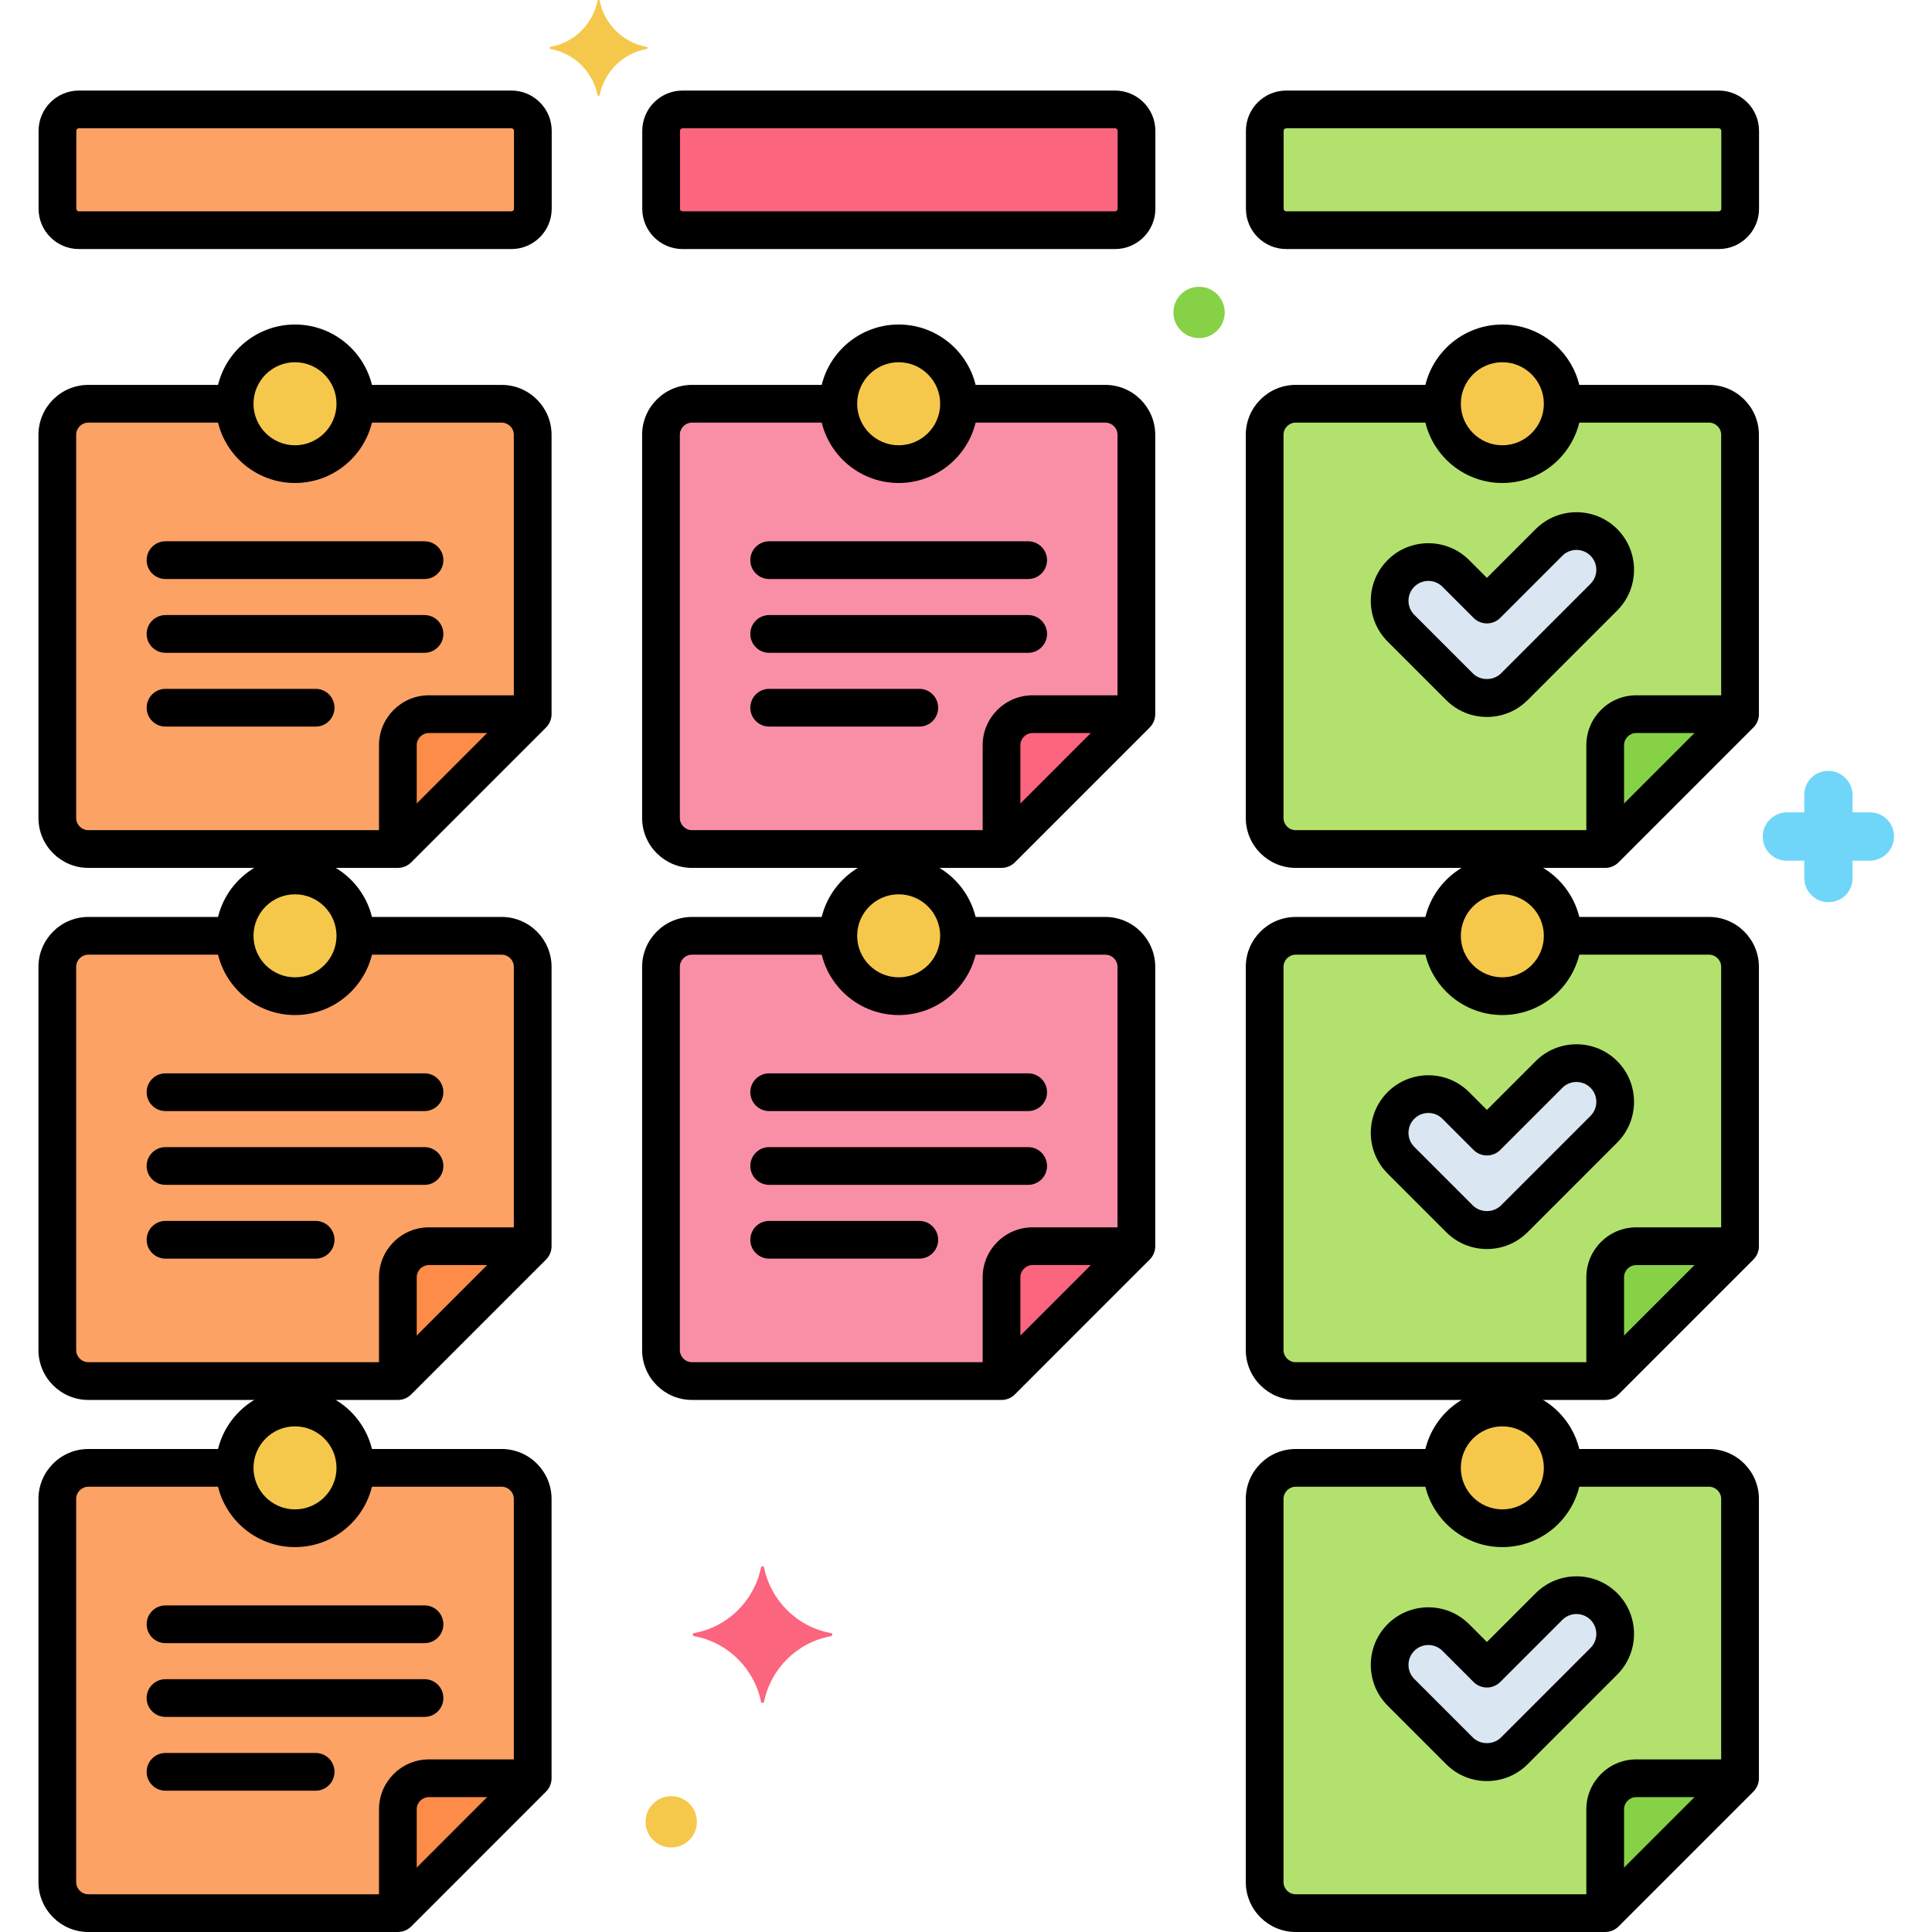 <svg xmlns="http://www.w3.org/2000/svg" xmlns:xlink="http://www.w3.org/1999/xlink" width="1080" zoomAndPan="magnify" viewBox="0 0 810 810" height="1080" preserveAspectRatio="xMidYMid meet" version="1.0"><defs><clipPath id="fc73b9207b"><path d="M 739 323 L 794.195 323 L 794.195 379 L 739 379 Z M 739 323 " clip-rule="nonzero"/></clipPath></defs><path fill="#fca265" d="M 210.316 169.277 L 148.992 169.277 C 148.992 183.258 137.66 194.59 123.684 194.59 C 109.707 194.59 98.375 183.258 98.375 169.277 L 37.047 169.277 C 29.855 169.277 24.031 175.109 24.031 182.297 L 24.031 342.938 C 24.031 350.129 29.855 355.957 37.047 355.957 L 166.805 355.957 L 223.34 299.414 L 223.34 182.297 C 223.34 175.109 217.508 169.277 210.316 169.277 Z M 210.316 169.277 " fill-opacity="1" fill-rule="nonzero"/><path fill="#f5c84c" d="M 148.992 169.277 C 148.992 170.105 148.953 170.934 148.871 171.758 C 148.789 172.582 148.668 173.402 148.508 174.215 C 148.344 175.027 148.145 175.832 147.902 176.625 C 147.664 177.418 147.383 178.199 147.066 178.965 C 146.75 179.73 146.395 180.477 146.004 181.211 C 145.613 181.941 145.188 182.652 144.727 183.34 C 144.266 184.031 143.773 184.695 143.25 185.336 C 142.723 185.977 142.168 186.59 141.582 187.176 C 140.992 187.762 140.379 188.316 139.738 188.844 C 139.098 189.371 138.434 189.863 137.746 190.324 C 137.055 190.785 136.344 191.211 135.613 191.602 C 134.883 191.992 134.137 192.348 133.371 192.664 C 132.605 192.98 131.824 193.258 131.031 193.5 C 130.238 193.742 129.434 193.941 128.621 194.102 C 127.809 194.266 126.988 194.387 126.164 194.469 C 125.34 194.551 124.512 194.59 123.684 194.59 C 122.855 194.59 122.027 194.551 121.203 194.469 C 120.379 194.387 119.559 194.266 118.746 194.102 C 117.934 193.941 117.129 193.742 116.336 193.5 C 115.543 193.258 114.766 192.98 114 192.664 C 113.234 192.348 112.484 191.992 111.754 191.602 C 111.023 191.211 110.312 190.785 109.625 190.324 C 108.934 189.863 108.27 189.371 107.629 188.844 C 106.988 188.316 106.375 187.762 105.789 187.176 C 105.203 186.59 104.645 185.977 104.121 185.336 C 103.594 184.695 103.102 184.031 102.641 183.34 C 102.18 182.652 101.754 181.941 101.363 181.211 C 100.973 180.477 100.617 179.73 100.301 178.965 C 99.984 178.199 99.707 177.418 99.465 176.625 C 99.223 175.832 99.023 175.027 98.859 174.215 C 98.699 173.402 98.578 172.582 98.496 171.758 C 98.414 170.934 98.375 170.105 98.375 169.277 C 98.375 168.449 98.414 167.621 98.496 166.797 C 98.578 165.973 98.699 165.152 98.859 164.34 C 99.023 163.527 99.223 162.723 99.465 161.93 C 99.707 161.137 99.984 160.355 100.301 159.59 C 100.617 158.824 100.973 158.078 101.363 157.344 C 101.754 156.613 102.18 155.902 102.641 155.215 C 103.102 154.523 103.594 153.859 104.121 153.219 C 104.645 152.578 105.203 151.965 105.789 151.379 C 106.375 150.793 106.988 150.238 107.629 149.711 C 108.27 149.184 108.934 148.691 109.625 148.23 C 110.312 147.77 111.023 147.344 111.754 146.953 C 112.484 146.562 113.234 146.207 114 145.891 C 114.766 145.574 115.543 145.297 116.336 145.055 C 117.129 144.812 117.934 144.613 118.746 144.453 C 119.559 144.289 120.379 144.168 121.203 144.086 C 122.027 144.004 122.855 143.965 123.684 143.965 C 124.512 143.965 125.34 144.004 126.164 144.086 C 126.988 144.168 127.809 144.289 128.621 144.453 C 129.434 144.613 130.238 144.812 131.031 145.055 C 131.824 145.297 132.605 145.574 133.371 145.891 C 134.137 146.207 134.883 146.562 135.613 146.953 C 136.344 147.344 137.055 147.77 137.746 148.23 C 138.434 148.691 139.098 149.184 139.738 149.711 C 140.379 150.238 140.992 150.793 141.582 151.379 C 142.168 151.965 142.723 152.578 143.25 153.219 C 143.773 153.859 144.266 154.523 144.727 155.215 C 145.188 155.902 145.613 156.613 146.004 157.344 C 146.395 158.078 146.75 158.824 147.066 159.59 C 147.383 160.355 147.664 161.137 147.902 161.93 C 148.145 162.723 148.344 163.527 148.508 164.34 C 148.668 165.152 148.789 165.973 148.871 166.797 C 148.953 167.621 148.992 168.449 148.992 169.277 Z M 148.992 169.277 " fill-opacity="1" fill-rule="nonzero"/><path fill="#fca265" d="M 210.316 392.344 L 148.992 392.344 C 148.992 406.324 137.66 417.656 123.684 417.656 C 109.707 417.656 98.375 406.324 98.375 392.344 L 37.047 392.344 C 29.855 392.344 24.031 398.176 24.031 405.363 L 24.031 566.004 C 24.031 573.195 29.855 579.023 37.047 579.023 L 166.805 579.023 L 223.34 522.48 L 223.34 405.363 C 223.34 398.176 217.508 392.344 210.316 392.344 Z M 210.316 392.344 " fill-opacity="1" fill-rule="nonzero"/><path fill="#f5c84c" d="M 148.992 392.344 C 148.992 393.172 148.953 394 148.871 394.824 C 148.789 395.648 148.668 396.469 148.508 397.281 C 148.344 398.094 148.145 398.898 147.902 399.691 C 147.664 400.484 147.383 401.266 147.066 402.031 C 146.75 402.797 146.395 403.543 146.004 404.277 C 145.613 405.008 145.188 405.719 144.727 406.406 C 144.266 407.098 143.773 407.762 143.25 408.402 C 142.723 409.043 142.168 409.656 141.582 410.242 C 140.992 410.828 140.379 411.383 139.738 411.91 C 139.098 412.438 138.434 412.93 137.746 413.391 C 137.055 413.852 136.344 414.277 135.613 414.668 C 134.883 415.059 134.137 415.414 133.371 415.73 C 132.605 416.047 131.824 416.324 131.031 416.566 C 130.238 416.809 129.434 417.008 128.621 417.168 C 127.809 417.332 126.988 417.453 126.164 417.535 C 125.34 417.617 124.512 417.656 123.684 417.656 C 122.855 417.656 122.027 417.617 121.203 417.535 C 120.379 417.453 119.559 417.332 118.746 417.168 C 117.934 417.008 117.129 416.809 116.336 416.566 C 115.543 416.324 114.766 416.047 114 415.73 C 113.234 415.414 112.484 415.059 111.754 414.668 C 111.023 414.277 110.312 413.852 109.625 413.391 C 108.934 412.93 108.27 412.438 107.629 411.91 C 106.988 411.383 106.375 410.828 105.789 410.242 C 105.203 409.656 104.645 409.043 104.121 408.402 C 103.594 407.762 103.102 407.098 102.641 406.406 C 102.18 405.719 101.754 405.008 101.363 404.277 C 100.973 403.543 100.617 402.797 100.301 402.031 C 99.984 401.266 99.707 400.484 99.465 399.691 C 99.223 398.898 99.023 398.094 98.859 397.281 C 98.699 396.469 98.578 395.648 98.496 394.824 C 98.414 394 98.375 393.172 98.375 392.344 C 98.375 391.516 98.414 390.688 98.496 389.863 C 98.578 389.039 98.699 388.219 98.859 387.406 C 99.023 386.594 99.223 385.789 99.465 384.996 C 99.707 384.203 99.984 383.422 100.301 382.656 C 100.617 381.891 100.973 381.145 101.363 380.41 C 101.754 379.68 102.18 378.969 102.641 378.281 C 103.102 377.59 103.594 376.926 104.121 376.285 C 104.645 375.645 105.203 375.031 105.789 374.445 C 106.375 373.859 106.988 373.305 107.629 372.777 C 108.27 372.25 108.934 371.758 109.625 371.297 C 110.312 370.836 111.023 370.41 111.754 370.02 C 112.484 369.629 113.234 369.273 114 368.957 C 114.766 368.641 115.543 368.363 116.336 368.121 C 117.129 367.879 117.934 367.68 118.746 367.52 C 119.559 367.355 120.379 367.234 121.203 367.152 C 122.027 367.07 122.855 367.031 123.684 367.031 C 124.512 367.031 125.34 367.07 126.164 367.152 C 126.988 367.234 127.809 367.355 128.621 367.52 C 129.434 367.68 130.238 367.879 131.031 368.121 C 131.824 368.363 132.605 368.641 133.371 368.957 C 134.137 369.273 134.883 369.629 135.613 370.02 C 136.344 370.41 137.055 370.836 137.746 371.297 C 138.434 371.758 139.098 372.25 139.738 372.777 C 140.379 373.305 140.992 373.859 141.582 374.445 C 142.168 375.031 142.723 375.645 143.25 376.285 C 143.773 376.926 144.266 377.59 144.727 378.281 C 145.188 378.969 145.613 379.68 146.004 380.41 C 146.395 381.145 146.75 381.891 147.066 382.656 C 147.383 383.422 147.664 384.203 147.902 384.996 C 148.145 385.789 148.344 386.594 148.508 387.406 C 148.668 388.219 148.789 389.039 148.871 389.863 C 148.953 390.688 148.992 391.516 148.992 392.344 Z M 148.992 392.344 " fill-opacity="1" fill-rule="nonzero"/><path fill="#fca265" d="M 210.316 615.41 L 148.992 615.41 C 148.992 629.391 137.66 640.723 123.684 640.723 C 109.707 640.723 98.375 629.391 98.375 615.41 L 37.047 615.41 C 29.855 615.41 24.031 621.242 24.031 628.43 L 24.031 789.07 C 24.031 796.262 29.855 802.09 37.047 802.09 L 166.805 802.09 L 223.34 745.547 L 223.34 628.43 C 223.34 621.242 217.508 615.41 210.316 615.41 Z M 210.316 615.41 " fill-opacity="1" fill-rule="nonzero"/><path fill="#f5c84c" d="M 148.992 615.41 C 148.992 616.238 148.953 617.066 148.871 617.891 C 148.789 618.715 148.668 619.535 148.508 620.348 C 148.344 621.16 148.145 621.965 147.902 622.758 C 147.664 623.551 147.383 624.332 147.066 625.098 C 146.75 625.863 146.395 626.609 146.004 627.344 C 145.613 628.074 145.188 628.785 144.727 629.473 C 144.266 630.164 143.773 630.828 143.25 631.469 C 142.723 632.109 142.168 632.723 141.582 633.309 C 140.992 633.895 140.379 634.449 139.738 634.977 C 139.098 635.504 138.434 635.996 137.746 636.457 C 137.055 636.918 136.344 637.344 135.613 637.734 C 134.883 638.125 134.137 638.48 133.371 638.797 C 132.605 639.113 131.824 639.391 131.031 639.633 C 130.238 639.875 129.434 640.074 128.621 640.234 C 127.809 640.398 126.988 640.52 126.164 640.602 C 125.34 640.684 124.512 640.723 123.684 640.723 C 122.855 640.723 122.027 640.684 121.203 640.602 C 120.379 640.52 119.559 640.398 118.746 640.234 C 117.934 640.074 117.129 639.875 116.336 639.633 C 115.543 639.391 114.766 639.113 114 638.797 C 113.234 638.48 112.484 638.125 111.754 637.734 C 111.023 637.344 110.312 636.918 109.625 636.457 C 108.934 635.996 108.27 635.504 107.629 634.977 C 106.988 634.449 106.375 633.895 105.789 633.309 C 105.203 632.723 104.645 632.109 104.121 631.469 C 103.594 630.828 103.102 630.164 102.641 629.473 C 102.18 628.785 101.754 628.074 101.363 627.344 C 100.973 626.609 100.617 625.863 100.301 625.098 C 99.984 624.332 99.707 623.551 99.465 622.758 C 99.223 621.965 99.023 621.16 98.859 620.348 C 98.699 619.535 98.578 618.715 98.496 617.891 C 98.414 617.066 98.375 616.238 98.375 615.41 C 98.375 614.582 98.414 613.754 98.496 612.93 C 98.578 612.105 98.699 611.285 98.859 610.473 C 99.023 609.66 99.223 608.855 99.465 608.062 C 99.707 607.27 99.984 606.488 100.301 605.723 C 100.617 604.957 100.973 604.211 101.363 603.477 C 101.754 602.746 102.18 602.035 102.641 601.348 C 103.102 600.656 103.594 599.992 104.121 599.352 C 104.645 598.711 105.203 598.098 105.789 597.512 C 106.375 596.926 106.988 596.371 107.629 595.844 C 108.27 595.316 108.934 594.824 109.625 594.363 C 110.312 593.902 111.023 593.477 111.754 593.086 C 112.484 592.695 113.234 592.34 114 592.023 C 114.766 591.707 115.543 591.43 116.336 591.188 C 117.129 590.945 117.934 590.746 118.746 590.586 C 119.559 590.422 120.379 590.301 121.203 590.219 C 122.027 590.137 122.855 590.098 123.684 590.098 C 124.512 590.098 125.34 590.137 126.164 590.219 C 126.988 590.301 127.809 590.422 128.621 590.582 C 129.434 590.746 130.238 590.945 131.031 591.188 C 131.824 591.43 132.605 591.707 133.371 592.023 C 134.137 592.34 134.883 592.695 135.613 593.086 C 136.344 593.477 137.055 593.902 137.746 594.363 C 138.434 594.824 139.098 595.316 139.738 595.844 C 140.379 596.371 140.992 596.926 141.582 597.512 C 142.168 598.098 142.723 598.711 143.25 599.352 C 143.773 599.992 144.266 600.656 144.727 601.348 C 145.188 602.035 145.613 602.746 146.004 603.477 C 146.395 604.211 146.75 604.957 147.066 605.723 C 147.383 606.488 147.664 607.27 147.902 608.062 C 148.145 608.855 148.344 609.66 148.508 610.473 C 148.668 611.285 148.789 612.105 148.871 612.93 C 148.953 613.754 148.992 614.582 148.992 615.41 Z M 148.992 615.41 " fill-opacity="1" fill-rule="nonzero"/><path fill="#fca265" d="M 214.418 45.879 L 33.066 45.879 C 28.105 45.879 24.086 49.902 24.086 54.859 L 24.086 87.52 C 24.086 92.48 28.109 96.5 33.066 96.5 L 214.418 96.5 C 219.379 96.5 223.395 92.48 223.395 87.52 L 223.395 54.859 C 223.395 49.902 219.375 45.879 214.418 45.879 Z M 214.418 45.879 " fill-opacity="1" fill-rule="nonzero"/><path fill="#f98fa6" d="M 463.406 169.277 L 402.082 169.277 C 402.082 183.258 390.75 194.59 376.773 194.59 C 362.793 194.59 351.461 183.258 351.461 169.277 L 290.137 169.277 C 282.949 169.277 277.121 175.109 277.121 182.297 L 277.121 342.938 C 277.121 350.129 282.949 355.957 290.137 355.957 L 419.895 355.957 L 476.43 299.414 L 476.43 182.297 C 476.43 175.109 470.598 169.277 463.406 169.277 Z M 463.406 169.277 " fill-opacity="1" fill-rule="nonzero"/><path fill="#f5c84c" d="M 402.082 169.277 C 402.082 170.105 402.043 170.934 401.961 171.758 C 401.879 172.582 401.758 173.402 401.598 174.215 C 401.438 175.027 401.234 175.832 400.992 176.625 C 400.754 177.418 400.473 178.199 400.156 178.965 C 399.84 179.73 399.484 180.477 399.094 181.211 C 398.703 181.941 398.277 182.652 397.82 183.34 C 397.359 184.031 396.863 184.695 396.34 185.336 C 395.812 185.977 395.258 186.59 394.672 187.176 C 394.086 187.762 393.473 188.316 392.832 188.844 C 392.191 189.371 391.523 189.863 390.836 190.324 C 390.145 190.785 389.438 191.211 388.707 191.602 C 387.973 191.992 387.227 192.348 386.461 192.664 C 385.695 192.98 384.914 193.258 384.121 193.5 C 383.328 193.742 382.523 193.941 381.711 194.102 C 380.898 194.266 380.082 194.387 379.254 194.469 C 378.43 194.551 377.605 194.59 376.773 194.59 C 375.945 194.59 375.117 194.551 374.293 194.469 C 373.469 194.387 372.648 194.266 371.836 194.102 C 371.023 193.941 370.223 193.742 369.43 193.5 C 368.633 193.258 367.855 192.98 367.09 192.664 C 366.324 192.348 365.574 191.992 364.844 191.602 C 364.113 191.211 363.402 190.785 362.715 190.324 C 362.023 189.863 361.359 189.371 360.719 188.844 C 360.078 188.316 359.465 187.762 358.879 187.176 C 358.293 186.59 357.738 185.977 357.211 185.336 C 356.684 184.695 356.191 184.031 355.73 183.34 C 355.27 182.652 354.844 181.941 354.453 181.211 C 354.062 180.477 353.711 179.73 353.391 178.965 C 353.074 178.199 352.797 177.418 352.555 176.625 C 352.316 175.832 352.113 175.027 351.953 174.215 C 351.789 173.402 351.668 172.582 351.586 171.758 C 351.508 170.934 351.465 170.105 351.465 169.277 C 351.465 168.449 351.508 167.621 351.586 166.797 C 351.668 165.973 351.789 165.152 351.953 164.34 C 352.113 163.527 352.316 162.723 352.555 161.93 C 352.797 161.137 353.074 160.355 353.391 159.59 C 353.711 158.824 354.062 158.078 354.453 157.344 C 354.844 156.613 355.27 155.902 355.73 155.215 C 356.191 154.523 356.684 153.859 357.211 153.219 C 357.738 152.578 358.293 151.965 358.879 151.379 C 359.465 150.793 360.078 150.238 360.719 149.711 C 361.359 149.184 362.023 148.691 362.715 148.23 C 363.402 147.77 364.113 147.344 364.844 146.953 C 365.574 146.562 366.324 146.207 367.09 145.891 C 367.855 145.574 368.633 145.297 369.43 145.055 C 370.223 144.812 371.023 144.613 371.836 144.453 C 372.648 144.289 373.469 144.168 374.293 144.086 C 375.117 144.004 375.945 143.965 376.773 143.965 C 377.605 143.965 378.43 144.004 379.254 144.086 C 380.082 144.168 380.898 144.289 381.711 144.453 C 382.523 144.613 383.328 144.812 384.121 145.055 C 384.914 145.297 385.695 145.574 386.461 145.891 C 387.227 146.207 387.973 146.562 388.707 146.953 C 389.438 147.344 390.145 147.77 390.836 148.23 C 391.523 148.691 392.191 149.184 392.832 149.711 C 393.473 150.238 394.086 150.793 394.672 151.379 C 395.258 151.965 395.812 152.578 396.34 153.219 C 396.863 153.859 397.359 154.523 397.82 155.215 C 398.277 155.902 398.703 156.613 399.094 157.344 C 399.484 158.078 399.84 158.824 400.156 159.59 C 400.473 160.355 400.754 161.137 400.992 161.93 C 401.234 162.723 401.438 163.527 401.598 164.34 C 401.758 165.152 401.879 165.973 401.961 166.797 C 402.043 167.621 402.082 168.449 402.082 169.277 Z M 402.082 169.277 " fill-opacity="1" fill-rule="nonzero"/><path fill="#f98fa6" d="M 463.406 392.344 L 402.082 392.344 C 402.082 406.324 390.75 417.656 376.773 417.656 C 362.793 417.656 351.461 406.324 351.461 392.344 L 290.137 392.344 C 282.949 392.344 277.121 398.176 277.121 405.363 L 277.121 566.004 C 277.121 573.195 282.949 579.023 290.137 579.023 L 419.895 579.023 L 476.43 522.48 L 476.43 405.363 C 476.43 398.176 470.598 392.344 463.406 392.344 Z M 463.406 392.344 " fill-opacity="1" fill-rule="nonzero"/><path fill="#f5c84c" d="M 402.082 392.344 C 402.082 393.172 402.043 394 401.961 394.824 C 401.879 395.648 401.758 396.469 401.598 397.281 C 401.438 398.094 401.234 398.898 400.992 399.691 C 400.754 400.484 400.473 401.266 400.156 402.031 C 399.84 402.797 399.484 403.543 399.094 404.277 C 398.703 405.008 398.277 405.719 397.82 406.406 C 397.359 407.098 396.863 407.762 396.34 408.402 C 395.812 409.043 395.258 409.656 394.672 410.242 C 394.086 410.828 393.473 411.383 392.832 411.91 C 392.191 412.438 391.523 412.93 390.836 413.391 C 390.145 413.852 389.438 414.277 388.707 414.668 C 387.973 415.059 387.227 415.414 386.461 415.73 C 385.695 416.047 384.914 416.324 384.121 416.566 C 383.328 416.809 382.523 417.008 381.711 417.168 C 380.898 417.332 380.082 417.453 379.254 417.535 C 378.43 417.617 377.605 417.656 376.773 417.656 C 375.945 417.656 375.117 417.617 374.293 417.535 C 373.469 417.453 372.648 417.332 371.836 417.168 C 371.023 417.008 370.223 416.809 369.43 416.566 C 368.633 416.324 367.855 416.047 367.09 415.73 C 366.324 415.414 365.574 415.059 364.844 414.668 C 364.113 414.277 363.402 413.852 362.715 413.391 C 362.023 412.93 361.359 412.438 360.719 411.91 C 360.078 411.383 359.465 410.828 358.879 410.242 C 358.293 409.656 357.738 409.043 357.211 408.402 C 356.684 407.762 356.191 407.098 355.73 406.406 C 355.27 405.719 354.844 405.008 354.453 404.277 C 354.062 403.543 353.711 402.797 353.391 402.031 C 353.074 401.266 352.797 400.484 352.555 399.691 C 352.316 398.898 352.113 398.094 351.953 397.281 C 351.789 396.469 351.668 395.648 351.586 394.824 C 351.508 394 351.465 393.172 351.465 392.344 C 351.465 391.516 351.508 390.688 351.586 389.863 C 351.668 389.039 351.789 388.219 351.953 387.406 C 352.113 386.594 352.316 385.789 352.555 384.996 C 352.797 384.203 353.074 383.422 353.391 382.656 C 353.711 381.891 354.062 381.145 354.453 380.41 C 354.844 379.68 355.27 378.969 355.73 378.281 C 356.191 377.59 356.684 376.926 357.211 376.285 C 357.738 375.645 358.293 375.031 358.879 374.445 C 359.465 373.859 360.078 373.305 360.719 372.777 C 361.359 372.25 362.023 371.758 362.715 371.297 C 363.402 370.836 364.113 370.41 364.844 370.02 C 365.574 369.629 366.324 369.273 367.09 368.957 C 367.855 368.641 368.633 368.363 369.43 368.121 C 370.223 367.879 371.023 367.68 371.836 367.52 C 372.648 367.355 373.469 367.234 374.293 367.152 C 375.117 367.07 375.945 367.031 376.773 367.031 C 377.605 367.031 378.43 367.07 379.254 367.152 C 380.082 367.234 380.898 367.355 381.711 367.52 C 382.523 367.68 383.328 367.879 384.121 368.121 C 384.914 368.363 385.695 368.641 386.461 368.957 C 387.227 369.273 387.973 369.629 388.707 370.02 C 389.438 370.41 390.145 370.836 390.836 371.297 C 391.523 371.758 392.191 372.25 392.832 372.777 C 393.473 373.305 394.086 373.859 394.672 374.445 C 395.258 375.031 395.812 375.645 396.34 376.285 C 396.863 376.926 397.359 377.59 397.82 378.281 C 398.277 378.969 398.703 379.68 399.094 380.41 C 399.484 381.145 399.84 381.891 400.156 382.656 C 400.473 383.422 400.754 384.203 400.992 384.996 C 401.234 385.789 401.438 386.594 401.598 387.406 C 401.758 388.219 401.879 389.039 401.961 389.863 C 402.043 390.688 402.082 391.516 402.082 392.344 Z M 402.082 392.344 " fill-opacity="1" fill-rule="nonzero"/><path fill="#fc657e" d="M 467.508 45.879 L 286.156 45.879 C 281.195 45.879 277.176 49.902 277.176 54.859 L 277.176 87.52 C 277.176 92.48 281.199 96.5 286.156 96.5 L 467.508 96.5 C 472.469 96.5 476.484 92.48 476.484 87.52 L 476.484 54.859 C 476.484 49.902 472.465 45.879 467.508 45.879 Z M 467.508 45.879 " fill-opacity="1" fill-rule="nonzero"/><path fill="#b2e26d" d="M 716.5 169.277 L 655.172 169.277 C 655.172 183.258 643.84 194.59 629.863 194.59 C 615.887 194.59 604.555 183.258 604.555 169.277 L 543.227 169.277 C 536.035 169.277 530.207 175.109 530.207 182.297 L 530.207 342.938 C 530.207 350.129 536.035 355.957 543.227 355.957 L 672.984 355.957 L 729.516 299.414 L 729.516 182.297 C 729.52 175.109 723.688 169.277 716.5 169.277 Z M 716.5 169.277 " fill-opacity="1" fill-rule="nonzero"/><path fill="#f5c84c" d="M 655.176 169.277 C 655.176 170.105 655.133 170.934 655.051 171.758 C 654.973 172.582 654.852 173.402 654.688 174.215 C 654.527 175.027 654.324 175.832 654.086 176.625 C 653.844 177.418 653.566 178.199 653.246 178.965 C 652.93 179.73 652.578 180.477 652.188 181.211 C 651.797 181.941 651.371 182.652 650.91 183.34 C 650.449 184.031 649.957 184.695 649.43 185.336 C 648.902 185.977 648.348 186.59 647.762 187.176 C 647.176 187.762 646.562 188.316 645.922 188.844 C 645.281 189.371 644.617 189.863 643.926 190.324 C 643.238 190.785 642.527 191.211 641.797 191.602 C 641.066 191.992 640.316 192.348 639.551 192.664 C 638.785 192.98 638.004 193.258 637.211 193.5 C 636.418 193.742 635.617 193.941 634.805 194.102 C 633.988 194.266 633.172 194.387 632.348 194.469 C 631.52 194.551 630.695 194.59 629.867 194.59 C 629.035 194.59 628.211 194.551 627.383 194.469 C 626.559 194.387 625.742 194.266 624.93 194.102 C 624.113 193.941 623.312 193.742 622.52 193.5 C 621.727 193.258 620.945 192.98 620.18 192.664 C 619.414 192.348 618.664 191.992 617.934 191.602 C 617.203 191.211 616.492 190.785 615.805 190.324 C 615.113 189.863 614.449 189.371 613.809 188.844 C 613.168 188.316 612.555 187.762 611.969 187.176 C 611.383 186.59 610.828 185.977 610.301 185.336 C 609.773 184.695 609.281 184.031 608.82 183.34 C 608.359 182.652 607.938 181.941 607.543 181.211 C 607.152 180.477 606.801 179.73 606.484 178.965 C 606.164 178.199 605.887 177.418 605.645 176.625 C 605.406 175.832 605.203 175.027 605.043 174.215 C 604.883 173.402 604.758 172.582 604.68 171.758 C 604.598 170.934 604.555 170.105 604.555 169.277 C 604.555 168.449 604.598 167.621 604.68 166.797 C 604.758 165.973 604.883 165.152 605.043 164.34 C 605.203 163.527 605.406 162.723 605.645 161.93 C 605.887 161.137 606.164 160.355 606.484 159.59 C 606.801 158.824 607.152 158.078 607.543 157.344 C 607.938 156.613 608.359 155.902 608.82 155.215 C 609.281 154.523 609.773 153.859 610.301 153.219 C 610.828 152.578 611.383 151.965 611.969 151.379 C 612.555 150.793 613.168 150.238 613.809 149.711 C 614.449 149.184 615.113 148.691 615.805 148.23 C 616.492 147.77 617.203 147.344 617.934 146.953 C 618.664 146.562 619.414 146.207 620.18 145.891 C 620.945 145.574 621.727 145.297 622.52 145.055 C 623.312 144.812 624.113 144.613 624.93 144.453 C 625.742 144.289 626.559 144.168 627.383 144.086 C 628.211 144.004 629.035 143.965 629.867 143.965 C 630.695 143.965 631.52 144.004 632.348 144.086 C 633.172 144.168 633.988 144.289 634.805 144.453 C 635.617 144.613 636.418 144.812 637.211 145.055 C 638.004 145.297 638.785 145.574 639.551 145.891 C 640.316 146.207 641.066 146.562 641.797 146.953 C 642.527 147.344 643.238 147.77 643.926 148.23 C 644.617 148.691 645.281 149.184 645.922 149.711 C 646.562 150.238 647.176 150.793 647.762 151.379 C 648.348 151.965 648.902 152.578 649.43 153.219 C 649.957 153.859 650.449 154.523 650.91 155.215 C 651.371 155.902 651.797 156.613 652.188 157.344 C 652.578 158.078 652.93 158.824 653.246 159.59 C 653.566 160.355 653.844 161.137 654.086 161.93 C 654.324 162.723 654.527 163.527 654.688 164.34 C 654.852 165.152 654.973 165.973 655.051 166.797 C 655.133 167.621 655.176 168.449 655.176 169.277 Z M 655.176 169.277 " fill-opacity="1" fill-rule="nonzero"/><path fill="#b2e26d" d="M 716.5 392.344 L 655.172 392.344 C 655.172 406.324 643.84 417.656 629.863 417.656 C 615.887 417.656 604.555 406.324 604.555 392.344 L 543.227 392.344 C 536.035 392.344 530.207 398.176 530.207 405.363 L 530.207 566.004 C 530.207 573.195 536.035 579.023 543.227 579.023 L 672.984 579.023 L 729.516 522.48 L 729.516 405.363 C 729.52 398.176 723.688 392.344 716.5 392.344 Z M 716.5 392.344 " fill-opacity="1" fill-rule="nonzero"/><path fill="#f5c84c" d="M 655.176 392.344 C 655.176 393.172 655.133 394 655.051 394.824 C 654.973 395.648 654.852 396.469 654.688 397.281 C 654.527 398.094 654.324 398.898 654.086 399.691 C 653.844 400.484 653.566 401.266 653.246 402.031 C 652.93 402.797 652.578 403.543 652.188 404.277 C 651.797 405.008 651.371 405.719 650.91 406.406 C 650.449 407.098 649.957 407.762 649.43 408.402 C 648.902 409.043 648.348 409.656 647.762 410.242 C 647.176 410.828 646.562 411.383 645.922 411.91 C 645.281 412.438 644.617 412.93 643.926 413.391 C 643.238 413.852 642.527 414.277 641.797 414.668 C 641.066 415.059 640.316 415.414 639.551 415.73 C 638.785 416.047 638.004 416.324 637.211 416.566 C 636.418 416.809 635.617 417.008 634.805 417.168 C 633.988 417.332 633.172 417.453 632.348 417.535 C 631.52 417.617 630.695 417.656 629.867 417.656 C 629.035 417.656 628.211 417.617 627.383 417.535 C 626.559 417.453 625.742 417.332 624.93 417.168 C 624.113 417.008 623.312 416.809 622.52 416.566 C 621.727 416.324 620.945 416.047 620.18 415.73 C 619.414 415.414 618.664 415.059 617.934 414.668 C 617.203 414.277 616.492 413.852 615.805 413.391 C 615.113 412.93 614.449 412.438 613.809 411.91 C 613.168 411.383 612.555 410.828 611.969 410.242 C 611.383 409.656 610.828 409.043 610.301 408.402 C 609.773 407.762 609.281 407.098 608.82 406.406 C 608.359 405.719 607.938 405.008 607.543 404.277 C 607.152 403.543 606.801 402.797 606.484 402.031 C 606.164 401.266 605.887 400.484 605.645 399.691 C 605.406 398.898 605.203 398.094 605.043 397.281 C 604.883 396.469 604.758 395.648 604.68 394.824 C 604.598 394 604.555 393.172 604.555 392.344 C 604.555 391.516 604.598 390.688 604.68 389.863 C 604.758 389.039 604.883 388.219 605.043 387.406 C 605.203 386.594 605.406 385.789 605.645 384.996 C 605.887 384.203 606.164 383.422 606.484 382.656 C 606.801 381.891 607.152 381.145 607.543 380.41 C 607.938 379.68 608.359 378.969 608.82 378.281 C 609.281 377.59 609.773 376.926 610.301 376.285 C 610.828 375.645 611.383 375.031 611.969 374.445 C 612.555 373.859 613.168 373.305 613.809 372.777 C 614.449 372.25 615.113 371.758 615.805 371.297 C 616.492 370.836 617.203 370.41 617.934 370.02 C 618.664 369.629 619.414 369.273 620.18 368.957 C 620.945 368.641 621.727 368.363 622.52 368.121 C 623.312 367.879 624.113 367.68 624.93 367.52 C 625.742 367.355 626.559 367.234 627.383 367.152 C 628.211 367.07 629.035 367.031 629.867 367.031 C 630.695 367.031 631.52 367.07 632.348 367.152 C 633.172 367.234 633.988 367.355 634.805 367.52 C 635.617 367.68 636.418 367.879 637.211 368.121 C 638.004 368.363 638.785 368.641 639.551 368.957 C 640.316 369.273 641.066 369.629 641.797 370.02 C 642.527 370.41 643.238 370.836 643.926 371.297 C 644.617 371.758 645.281 372.25 645.922 372.777 C 646.562 373.305 647.176 373.859 647.762 374.445 C 648.348 375.031 648.902 375.645 649.43 376.285 C 649.957 376.926 650.449 377.59 650.91 378.281 C 651.371 378.969 651.797 379.68 652.188 380.41 C 652.578 381.145 652.93 381.891 653.246 382.656 C 653.566 383.422 653.844 384.203 654.086 384.996 C 654.324 385.789 654.527 386.594 654.688 387.406 C 654.852 388.219 654.973 389.039 655.051 389.863 C 655.133 390.688 655.176 391.516 655.176 392.344 Z M 655.176 392.344 " fill-opacity="1" fill-rule="nonzero"/><path fill="#b2e26d" d="M 716.5 615.41 L 655.172 615.41 C 655.172 629.391 643.84 640.723 629.863 640.723 C 615.887 640.723 604.555 629.391 604.555 615.41 L 543.227 615.41 C 536.035 615.41 530.207 621.242 530.207 628.43 L 530.207 789.07 C 530.207 796.262 536.035 802.09 543.227 802.09 L 672.984 802.09 L 729.516 745.547 L 729.516 628.43 C 729.52 621.242 723.688 615.41 716.5 615.41 Z M 716.5 615.41 " fill-opacity="1" fill-rule="nonzero"/><path fill="#f5c84c" d="M 655.176 615.41 C 655.176 616.238 655.133 617.066 655.051 617.891 C 654.973 618.715 654.852 619.535 654.688 620.348 C 654.527 621.16 654.324 621.965 654.086 622.758 C 653.844 623.551 653.566 624.332 653.246 625.098 C 652.93 625.863 652.578 626.609 652.188 627.344 C 651.797 628.074 651.371 628.785 650.91 629.473 C 650.449 630.164 649.957 630.828 649.43 631.469 C 648.902 632.109 648.348 632.723 647.762 633.309 C 647.176 633.895 646.562 634.449 645.922 634.977 C 645.281 635.504 644.617 635.996 643.926 636.457 C 643.238 636.918 642.527 637.344 641.797 637.734 C 641.066 638.125 640.316 638.48 639.551 638.797 C 638.785 639.113 638.004 639.391 637.211 639.633 C 636.418 639.875 635.617 640.074 634.805 640.234 C 633.988 640.398 633.172 640.52 632.348 640.602 C 631.52 640.684 630.695 640.723 629.867 640.723 C 629.035 640.723 628.211 640.684 627.383 640.602 C 626.559 640.52 625.742 640.398 624.93 640.234 C 624.113 640.074 623.312 639.875 622.52 639.633 C 621.727 639.391 620.945 639.113 620.18 638.797 C 619.414 638.48 618.664 638.125 617.934 637.734 C 617.203 637.344 616.492 636.918 615.805 636.457 C 615.113 635.996 614.449 635.504 613.809 634.977 C 613.168 634.449 612.555 633.895 611.969 633.309 C 611.383 632.723 610.828 632.109 610.301 631.469 C 609.773 630.828 609.281 630.164 608.82 629.473 C 608.359 628.785 607.938 628.074 607.543 627.344 C 607.152 626.609 606.801 625.863 606.484 625.098 C 606.164 624.332 605.887 623.551 605.645 622.758 C 605.406 621.965 605.203 621.16 605.043 620.348 C 604.883 619.535 604.758 618.715 604.68 617.891 C 604.598 617.066 604.555 616.238 604.555 615.41 C 604.555 614.582 604.598 613.754 604.68 612.93 C 604.758 612.105 604.883 611.285 605.043 610.473 C 605.203 609.66 605.406 608.855 605.645 608.062 C 605.887 607.27 606.164 606.488 606.484 605.723 C 606.801 604.957 607.152 604.211 607.543 603.477 C 607.938 602.746 608.359 602.035 608.82 601.348 C 609.281 600.656 609.773 599.992 610.301 599.352 C 610.828 598.711 611.383 598.098 611.969 597.512 C 612.555 596.926 613.168 596.371 613.809 595.844 C 614.449 595.316 615.113 594.824 615.805 594.363 C 616.492 593.902 617.203 593.477 617.934 593.086 C 618.664 592.695 619.414 592.34 620.18 592.023 C 620.945 591.707 621.727 591.43 622.52 591.188 C 623.312 590.945 624.113 590.746 624.93 590.586 C 625.742 590.422 626.559 590.301 627.383 590.219 C 628.211 590.137 629.035 590.098 629.867 590.098 C 630.695 590.098 631.52 590.137 632.348 590.219 C 633.172 590.301 633.988 590.422 634.805 590.582 C 635.617 590.746 636.418 590.945 637.211 591.188 C 638.004 591.43 638.785 591.707 639.551 592.023 C 640.316 592.34 641.066 592.695 641.797 593.086 C 642.527 593.477 643.238 593.902 643.926 594.363 C 644.617 594.824 645.281 595.316 645.922 595.844 C 646.562 596.371 647.176 596.926 647.762 597.512 C 648.348 598.098 648.902 598.711 649.43 599.352 C 649.957 599.992 650.449 600.656 650.91 601.348 C 651.371 602.035 651.797 602.746 652.188 603.477 C 652.578 604.211 652.93 604.957 653.246 605.723 C 653.566 606.488 653.844 607.27 654.086 608.062 C 654.324 608.855 654.527 609.66 654.688 610.473 C 654.852 611.285 654.973 612.105 655.051 612.93 C 655.133 613.754 655.176 614.582 655.176 615.41 Z M 655.176 615.41 " fill-opacity="1" fill-rule="nonzero"/><path fill="#b2e26d" d="M 720.598 45.879 L 539.246 45.879 C 534.285 45.879 530.27 49.902 530.27 54.859 L 530.27 87.52 C 530.27 92.48 534.289 96.5 539.246 96.5 L 720.598 96.5 C 725.559 96.5 729.578 92.48 729.578 87.52 L 729.578 54.859 C 729.578 49.902 725.555 45.879 720.598 45.879 Z M 720.598 45.879 " fill-opacity="1" fill-rule="nonzero"/><path fill="#dae6f1" d="M 672.422 227.398 C 666.078 221.059 655.797 221.059 649.453 227.398 L 623.395 253.461 L 610.332 240.395 C 603.988 234.055 593.707 234.055 587.363 240.395 C 581.023 246.738 581.023 257.023 587.363 263.367 L 611.91 287.918 C 615.086 291.086 619.238 292.672 623.395 292.672 C 627.555 292.672 631.711 291.086 634.879 287.918 L 672.422 250.371 C 678.766 244.027 678.766 233.742 672.422 227.398 Z M 672.422 227.398 " fill-opacity="1" fill-rule="nonzero"/><path fill="#dae6f1" d="M 672.422 450.465 C 666.078 444.125 655.797 444.125 649.453 450.465 L 623.395 476.527 L 610.332 463.461 C 603.988 457.121 593.707 457.121 587.363 463.461 C 581.023 469.805 581.023 480.09 587.363 486.434 L 611.91 510.984 C 615.086 514.152 619.238 515.738 623.395 515.738 C 627.555 515.738 631.711 514.152 634.879 510.984 L 672.422 473.434 C 678.766 467.094 678.766 456.809 672.422 450.465 Z M 672.422 450.465 " fill-opacity="1" fill-rule="nonzero"/><path fill="#dae6f1" d="M 672.422 673.531 C 666.078 667.191 655.797 667.191 649.453 673.531 L 623.395 699.594 L 610.332 686.527 C 603.988 680.188 593.707 680.188 587.363 686.527 C 581.023 692.871 581.023 703.156 587.363 709.5 L 611.91 734.051 C 615.086 737.219 619.238 738.805 623.395 738.805 C 627.555 738.805 631.711 737.219 634.879 734.051 L 672.422 696.5 C 678.766 690.16 678.766 679.875 672.422 673.531 Z M 672.422 673.531 " fill-opacity="1" fill-rule="nonzero"/><path fill="#fc8c48" d="M 179.824 299.414 C 172.633 299.414 166.805 305.246 166.805 312.434 L 166.805 355.957 L 223.34 299.414 Z M 179.824 299.414 " fill-opacity="1" fill-rule="nonzero"/><path fill="#fc8c48" d="M 179.824 522.48 C 172.633 522.48 166.805 528.312 166.805 535.5 L 166.805 579.023 L 223.34 522.48 Z M 179.824 522.48 " fill-opacity="1" fill-rule="nonzero"/><path fill="#fc8c48" d="M 179.824 745.547 C 172.633 745.547 166.805 751.379 166.805 758.566 L 166.805 802.09 L 223.34 745.547 Z M 179.824 745.547 " fill-opacity="1" fill-rule="nonzero"/><path fill="#fc657e" d="M 432.914 299.414 C 425.723 299.414 419.895 305.246 419.895 312.434 L 419.895 355.957 L 476.43 299.414 Z M 432.914 299.414 " fill-opacity="1" fill-rule="nonzero"/><path fill="#fc657e" d="M 432.914 522.48 C 425.723 522.48 419.895 528.312 419.895 535.5 L 419.895 579.023 L 476.43 522.48 Z M 432.914 522.48 " fill-opacity="1" fill-rule="nonzero"/><path fill="#87d147" d="M 686.004 299.414 C 678.812 299.414 672.984 305.246 672.984 312.434 L 672.984 355.957 L 729.52 299.414 Z M 686.004 299.414 " fill-opacity="1" fill-rule="nonzero"/><path fill="#87d147" d="M 686.004 522.48 C 678.812 522.48 672.984 528.312 672.984 535.5 L 672.984 579.023 L 729.52 522.48 Z M 686.004 522.48 " fill-opacity="1" fill-rule="nonzero"/><path fill="#87d147" d="M 686.004 745.547 C 678.812 745.547 672.984 751.379 672.984 758.566 L 672.984 802.09 L 729.52 745.547 Z M 686.004 745.547 " fill-opacity="1" fill-rule="nonzero"/><path fill="#fc657e" d="M 348.484 684.691 C 334.25 682.16 323.176 671.086 320.328 657.164 C 320.328 656.531 319.062 656.531 319.062 657.164 C 316.215 671.086 305.145 682.16 290.906 684.691 C 290.273 684.691 290.273 685.641 290.906 685.957 C 305.145 688.488 316.215 699.562 319.062 713.484 C 319.062 714.117 320.328 714.117 320.328 713.484 C 323.176 699.562 334.25 688.488 348.484 685.957 C 349.117 685.645 349.117 684.691 348.484 684.691 Z M 348.484 684.691 " fill-opacity="1" fill-rule="nonzero"/><path fill="#f5c84c" d="M 271.168 19.648 C 261.18 17.875 253.41 10.102 251.414 0.336 C 251.414 -0.109 250.523 -0.109 250.523 0.336 C 248.527 10.102 240.758 17.875 230.766 19.648 C 230.324 19.648 230.324 20.312 230.766 20.539 C 240.758 22.316 248.523 30.082 250.523 39.852 C 250.523 40.293 251.414 40.293 251.414 39.852 C 253.41 30.082 261.18 22.312 271.168 20.539 C 271.613 20.312 271.613 19.648 271.168 19.648 Z M 271.168 19.648 " fill-opacity="1" fill-rule="nonzero"/><g clip-path="url(#fc73b9207b)"><path fill="#70d6f9" d="M 783.961 340.598 L 776.684 340.598 L 776.684 333.32 C 776.684 327.941 772.254 323.195 766.559 323.195 C 760.863 323.195 756.438 327.625 756.438 333.32 L 756.438 340.598 L 749.16 340.598 C 743.781 340.598 739.035 345.027 739.035 350.723 C 739.035 356.418 743.465 360.848 749.16 360.848 L 756.438 360.848 L 756.438 368.125 C 756.438 373.504 760.863 378.25 766.559 378.25 C 772.254 378.25 776.684 373.82 776.684 368.125 L 776.684 360.848 L 783.961 360.848 C 789.336 360.848 794.082 356.418 794.082 350.723 C 794.082 345.031 789.652 340.598 783.961 340.598 Z M 783.961 340.598 " fill-opacity="1" fill-rule="nonzero"/></g><path fill="#f5c84c" d="M 281.418 753.047 C 275.477 753.047 270.66 757.863 270.66 763.805 C 270.66 769.746 275.477 774.562 281.418 774.562 C 287.359 774.562 292.172 769.746 292.172 763.805 C 292.172 757.863 287.359 753.047 281.418 753.047 Z M 281.418 753.047 " fill-opacity="1" fill-rule="nonzero"/><path fill="#87d147" d="M 502.711 120.234 C 496.77 120.234 491.957 125.051 491.957 130.992 C 491.957 136.934 496.77 141.75 502.711 141.75 C 508.652 141.75 513.469 136.934 513.469 130.992 C 513.469 125.051 508.652 120.234 502.711 120.234 Z M 502.711 120.234 " fill-opacity="1" fill-rule="nonzero"/><path fill="#000000" d="M 210.316 161.367 L 150.691 161.367 C 146.324 161.367 142.781 164.906 142.781 169.277 C 142.781 173.648 146.324 177.188 150.691 177.188 L 210.316 177.188 C 213.137 177.188 215.426 179.48 215.426 182.297 L 215.426 296.137 L 163.527 348.047 L 37.047 348.047 C 34.23 348.047 31.938 345.754 31.938 342.938 L 31.938 182.297 C 31.938 179.477 34.23 177.188 37.047 177.188 L 96.387 177.188 C 100.754 177.188 104.293 173.648 104.293 169.277 C 104.293 164.906 100.754 161.367 96.387 161.367 L 37.047 161.367 C 25.512 161.367 16.121 170.758 16.121 182.297 L 16.121 342.938 C 16.121 354.477 25.512 363.867 37.047 363.867 L 166.805 363.867 C 168.902 363.867 170.914 363.031 172.398 361.551 L 228.934 305.008 C 230.414 303.523 231.246 301.516 231.246 299.414 L 231.246 182.297 C 231.246 170.758 221.859 161.367 210.316 161.367 Z M 210.316 161.367 " fill-opacity="1" fill-rule="nonzero"/><path fill="#000000" d="M 123.68 136.055 C 105.363 136.055 90.461 150.957 90.461 169.277 C 90.461 187.598 105.363 202.5 123.68 202.5 C 142 202.5 156.898 187.598 156.898 169.277 C 156.898 150.957 142 136.055 123.68 136.055 Z M 123.68 186.68 C 114.086 186.68 106.281 178.871 106.281 169.277 C 106.281 159.684 114.086 151.875 123.68 151.875 C 133.277 151.875 141.082 159.684 141.082 169.277 C 141.082 178.871 133.277 186.68 123.68 186.68 Z M 123.68 186.68 " fill-opacity="1" fill-rule="nonzero"/><path fill="#000000" d="M 132.332 288.805 L 69.395 288.805 C 65.023 288.805 61.484 292.348 61.484 296.715 C 61.484 301.086 65.023 304.625 69.395 304.625 L 132.332 304.625 C 136.703 304.625 140.242 301.086 140.242 296.715 C 140.242 292.348 136.703 288.805 132.332 288.805 Z M 132.332 288.805 " fill-opacity="1" fill-rule="nonzero"/><path fill="#000000" d="M 177.977 257.871 L 69.395 257.871 C 65.023 257.871 61.484 261.41 61.484 265.781 C 61.484 270.152 65.023 273.691 69.395 273.691 L 177.977 273.691 C 182.344 273.691 185.883 270.152 185.883 265.781 C 185.883 261.41 182.34 257.871 177.977 257.871 Z M 177.977 257.871 " fill-opacity="1" fill-rule="nonzero"/><path fill="#000000" d="M 177.977 226.938 L 69.395 226.938 C 65.023 226.938 61.484 230.477 61.484 234.848 C 61.484 239.215 65.023 242.758 69.395 242.758 L 177.977 242.758 C 182.344 242.758 185.883 239.215 185.883 234.848 C 185.883 230.477 182.34 226.938 177.977 226.938 Z M 177.977 226.938 " fill-opacity="1" fill-rule="nonzero"/><path fill="#000000" d="M 210.316 384.434 L 152.012 384.434 C 147.641 384.434 144.102 387.973 144.102 392.344 C 144.102 396.715 147.641 400.254 152.012 400.254 L 210.316 400.254 C 213.137 400.254 215.426 402.547 215.426 405.363 L 215.426 519.203 L 163.527 571.113 L 37.047 571.113 C 34.23 571.113 31.938 568.82 31.938 566.004 L 31.938 405.363 C 31.938 402.543 34.23 400.254 37.047 400.254 L 95.266 400.254 C 99.633 400.254 103.176 396.715 103.176 392.344 C 103.176 387.973 99.633 384.434 95.266 384.434 L 37.047 384.434 C 25.512 384.434 16.121 393.824 16.121 405.363 L 16.121 566.004 C 16.121 577.543 25.512 586.934 37.047 586.934 L 166.805 586.934 C 168.902 586.934 170.914 586.098 172.398 584.617 L 228.934 528.074 C 230.414 526.594 231.246 524.582 231.246 522.48 L 231.246 405.363 C 231.246 393.824 221.859 384.434 210.316 384.434 Z M 210.316 384.434 " fill-opacity="1" fill-rule="nonzero"/><path fill="#000000" d="M 123.68 359.121 C 105.363 359.121 90.461 374.023 90.461 392.344 C 90.461 410.664 105.363 425.566 123.68 425.566 C 142 425.566 156.898 410.664 156.898 392.344 C 156.898 374.023 142 359.121 123.68 359.121 Z M 123.68 409.746 C 114.086 409.746 106.281 401.938 106.281 392.344 C 106.281 382.75 114.086 374.941 123.68 374.941 C 133.277 374.941 141.082 382.75 141.082 392.344 C 141.082 401.938 133.277 409.746 123.68 409.746 Z M 123.68 409.746 " fill-opacity="1" fill-rule="nonzero"/><path fill="#000000" d="M 132.332 511.871 L 69.395 511.871 C 65.023 511.871 61.484 515.414 61.484 519.781 C 61.484 524.152 65.023 527.691 69.395 527.691 L 132.332 527.691 C 136.703 527.691 140.242 524.152 140.242 519.781 C 140.242 515.414 136.703 511.871 132.332 511.871 Z M 132.332 511.871 " fill-opacity="1" fill-rule="nonzero"/><path fill="#000000" d="M 177.977 480.938 L 69.395 480.938 C 65.023 480.938 61.484 484.477 61.484 488.848 C 61.484 493.219 65.023 496.758 69.395 496.758 L 177.977 496.758 C 182.344 496.758 185.883 493.219 185.883 488.848 C 185.883 484.477 182.34 480.938 177.977 480.938 Z M 177.977 480.938 " fill-opacity="1" fill-rule="nonzero"/><path fill="#000000" d="M 177.977 450.004 L 69.395 450.004 C 65.023 450.004 61.484 453.543 61.484 457.914 C 61.484 462.281 65.023 465.824 69.395 465.824 L 177.977 465.824 C 182.344 465.824 185.883 462.281 185.883 457.914 C 185.883 453.543 182.34 450.004 177.977 450.004 Z M 177.977 450.004 " fill-opacity="1" fill-rule="nonzero"/><path fill="#000000" d="M 210.316 607.5 L 151.484 607.5 C 147.113 607.5 143.574 611.039 143.574 615.41 C 143.574 619.781 147.113 623.32 151.484 623.32 L 210.316 623.32 C 213.137 623.32 215.426 625.613 215.426 628.43 L 215.426 742.27 L 163.527 794.18 L 37.047 794.18 C 34.23 794.18 31.938 791.887 31.938 789.07 L 31.938 628.43 C 31.938 625.609 34.23 623.32 37.047 623.32 L 95.465 623.32 C 99.832 623.32 103.375 619.781 103.375 615.41 C 103.375 611.039 99.832 607.5 95.465 607.5 L 37.047 607.5 C 25.512 607.5 16.121 616.891 16.121 628.43 L 16.121 789.07 C 16.121 800.609 25.512 810 37.047 810 L 166.805 810 C 168.902 810 170.914 809.164 172.398 807.684 L 228.934 751.141 C 230.414 749.66 231.246 747.648 231.246 745.547 L 231.246 628.43 C 231.246 616.891 221.859 607.5 210.316 607.5 Z M 210.316 607.5 " fill-opacity="1" fill-rule="nonzero"/><path fill="#000000" d="M 123.68 582.188 C 105.363 582.188 90.461 597.09 90.461 615.41 C 90.461 633.73 105.363 648.633 123.68 648.633 C 142 648.633 156.898 633.73 156.898 615.41 C 156.898 597.09 142 582.188 123.68 582.188 Z M 123.68 632.812 C 114.086 632.812 106.281 625.004 106.281 615.41 C 106.281 605.816 114.086 598.008 123.68 598.008 C 133.277 598.008 141.082 605.816 141.082 615.41 C 141.082 625.004 133.277 632.812 123.68 632.812 Z M 123.68 632.812 " fill-opacity="1" fill-rule="nonzero"/><path fill="#000000" d="M 132.332 734.938 L 69.395 734.938 C 65.023 734.938 61.484 738.48 61.484 742.848 C 61.484 747.219 65.023 750.758 69.395 750.758 L 132.332 750.758 C 136.703 750.758 140.242 747.219 140.242 742.848 C 140.242 738.48 136.703 734.938 132.332 734.938 Z M 132.332 734.938 " fill-opacity="1" fill-rule="nonzero"/><path fill="#000000" d="M 177.977 704.004 L 69.395 704.004 C 65.023 704.004 61.484 707.543 61.484 711.914 C 61.484 716.285 65.023 719.824 69.395 719.824 L 177.977 719.824 C 182.344 719.824 185.883 716.285 185.883 711.914 C 185.883 707.543 182.34 704.004 177.977 704.004 Z M 177.977 704.004 " fill-opacity="1" fill-rule="nonzero"/><path fill="#000000" d="M 177.977 673.07 L 69.395 673.07 C 65.023 673.07 61.484 676.609 61.484 680.98 C 61.484 685.348 65.023 688.891 69.395 688.891 L 177.977 688.891 C 182.344 688.891 185.883 685.348 185.883 680.98 C 185.883 676.609 182.34 673.07 177.977 673.07 Z M 177.977 673.07 " fill-opacity="1" fill-rule="nonzero"/><path fill="#000000" d="M 214.418 37.969 L 33.066 37.969 C 23.754 37.969 16.176 45.547 16.176 54.859 L 16.176 87.523 C 16.176 96.836 23.754 104.414 33.066 104.414 L 214.418 104.414 C 223.727 104.414 231.305 96.836 231.305 87.523 L 231.305 54.859 C 231.305 45.547 223.727 37.969 214.418 37.969 Z M 215.488 87.523 C 215.488 88.117 215.004 88.594 214.418 88.594 L 33.066 88.594 C 32.473 88.594 31.996 88.117 31.996 87.523 L 31.996 54.859 C 31.996 54.266 32.473 53.789 33.066 53.789 L 214.418 53.789 C 215.008 53.789 215.488 54.266 215.488 54.859 Z M 215.488 87.523 " fill-opacity="1" fill-rule="nonzero"/><path fill="#000000" d="M 463.41 161.367 L 404.641 161.367 C 400.27 161.367 396.73 164.906 396.73 169.277 C 396.73 173.648 400.27 177.188 404.641 177.188 L 463.41 177.188 C 466.23 177.188 468.52 179.48 468.52 182.297 L 468.52 296.137 L 416.621 348.047 L 290.137 348.047 C 287.32 348.047 285.031 345.754 285.031 342.938 L 285.031 182.297 C 285.031 179.477 287.324 177.188 290.137 177.188 L 349.344 177.188 C 353.711 177.188 357.254 173.648 357.254 169.277 C 357.254 164.906 353.711 161.367 349.344 161.367 L 290.137 161.367 C 278.602 161.367 269.211 170.758 269.211 182.297 L 269.211 342.938 C 269.211 354.477 278.602 363.867 290.137 363.867 L 419.895 363.867 C 421.992 363.867 424.004 363.031 425.488 361.551 L 482.023 305.008 C 483.508 303.523 484.34 301.516 484.34 299.414 L 484.34 182.297 C 484.34 170.758 474.949 161.367 463.41 161.367 Z M 463.41 161.367 " fill-opacity="1" fill-rule="nonzero"/><path fill="#000000" d="M 376.773 136.055 C 358.453 136.055 343.555 150.957 343.555 169.277 C 343.555 187.598 358.453 202.5 376.773 202.5 C 395.09 202.5 409.988 187.598 409.988 169.277 C 409.988 150.957 395.09 136.055 376.773 136.055 Z M 376.773 186.68 C 367.176 186.68 359.371 178.871 359.371 169.277 C 359.371 159.684 367.176 151.875 376.773 151.875 C 386.367 151.875 394.172 159.684 394.172 169.277 C 394.172 178.871 386.367 186.68 376.773 186.68 Z M 376.773 186.68 " fill-opacity="1" fill-rule="nonzero"/><path fill="#000000" d="M 385.426 288.805 L 322.484 288.805 C 318.113 288.805 314.574 292.348 314.574 296.715 C 314.574 301.086 318.113 304.625 322.484 304.625 L 385.426 304.625 C 389.793 304.625 393.332 301.086 393.332 296.715 C 393.332 292.348 389.793 288.805 385.426 288.805 Z M 385.426 288.805 " fill-opacity="1" fill-rule="nonzero"/><path fill="#000000" d="M 431.062 257.871 L 322.484 257.871 C 318.113 257.871 314.574 261.41 314.574 265.781 C 314.574 270.152 318.113 273.691 322.484 273.691 L 431.062 273.691 C 435.43 273.691 438.973 270.152 438.973 265.781 C 438.973 261.41 435.434 257.871 431.062 257.871 Z M 431.062 257.871 " fill-opacity="1" fill-rule="nonzero"/><path fill="#000000" d="M 431.062 226.938 L 322.484 226.938 C 318.113 226.938 314.574 230.477 314.574 234.848 C 314.574 239.215 318.113 242.758 322.484 242.758 L 431.062 242.758 C 435.43 242.758 438.973 239.215 438.973 234.848 C 438.973 230.477 435.434 226.938 431.062 226.938 Z M 431.062 226.938 " fill-opacity="1" fill-rule="nonzero"/><path fill="#000000" d="M 463.41 384.434 L 404.445 384.434 C 400.074 384.434 396.535 387.973 396.535 392.344 C 396.535 396.715 400.074 400.254 404.445 400.254 L 463.41 400.254 C 466.23 400.254 468.52 402.547 468.52 405.363 L 468.52 519.203 L 416.621 571.113 L 290.137 571.113 C 287.32 571.113 285.031 568.82 285.031 566.004 L 285.031 405.363 C 285.031 402.543 287.324 400.254 290.137 400.254 L 349.211 400.254 C 353.578 400.254 357.117 396.715 357.117 392.344 C 357.117 387.973 353.578 384.434 349.211 384.434 L 290.137 384.434 C 278.602 384.434 269.211 393.824 269.211 405.363 L 269.211 566.004 C 269.211 577.543 278.602 586.934 290.137 586.934 L 419.895 586.934 C 421.992 586.934 424.004 586.098 425.488 584.617 L 482.023 528.074 C 483.508 526.594 484.34 524.582 484.34 522.48 L 484.34 405.363 C 484.34 393.824 474.949 384.434 463.41 384.434 Z M 463.41 384.434 " fill-opacity="1" fill-rule="nonzero"/><path fill="#000000" d="M 376.773 359.121 C 358.453 359.121 343.555 374.023 343.555 392.344 C 343.555 410.664 358.453 425.566 376.773 425.566 C 395.09 425.566 409.988 410.664 409.988 392.344 C 409.988 374.023 395.09 359.121 376.773 359.121 Z M 376.773 409.746 C 367.176 409.746 359.371 401.938 359.371 392.344 C 359.371 382.75 367.176 374.941 376.773 374.941 C 386.367 374.941 394.172 382.75 394.172 392.344 C 394.172 401.938 386.367 409.746 376.773 409.746 Z M 376.773 409.746 " fill-opacity="1" fill-rule="nonzero"/><path fill="#000000" d="M 385.426 511.871 L 322.484 511.871 C 318.113 511.871 314.574 515.414 314.574 519.781 C 314.574 524.152 318.113 527.691 322.484 527.691 L 385.426 527.691 C 389.793 527.691 393.332 524.152 393.332 519.781 C 393.332 515.414 389.793 511.871 385.426 511.871 Z M 385.426 511.871 " fill-opacity="1" fill-rule="nonzero"/><path fill="#000000" d="M 431.062 480.938 L 322.484 480.938 C 318.113 480.938 314.574 484.477 314.574 488.848 C 314.574 493.219 318.113 496.758 322.484 496.758 L 431.062 496.758 C 435.43 496.758 438.973 493.219 438.973 488.848 C 438.973 484.477 435.434 480.938 431.062 480.938 Z M 431.062 480.938 " fill-opacity="1" fill-rule="nonzero"/><path fill="#000000" d="M 431.062 450.004 L 322.484 450.004 C 318.113 450.004 314.574 453.543 314.574 457.914 C 314.574 462.281 318.113 465.824 322.484 465.824 L 431.062 465.824 C 435.43 465.824 438.973 462.281 438.973 457.914 C 438.973 453.543 435.434 450.004 431.062 450.004 Z M 431.062 450.004 " fill-opacity="1" fill-rule="nonzero"/><path fill="#000000" d="M 467.508 37.969 L 286.156 37.969 C 276.844 37.969 269.27 45.547 269.27 54.859 L 269.27 87.523 C 269.27 96.836 276.844 104.414 286.156 104.414 L 467.508 104.414 C 476.816 104.414 484.395 96.836 484.395 87.523 L 484.395 54.859 C 484.391 45.547 476.816 37.969 467.508 37.969 Z M 468.574 87.523 C 468.574 88.117 468.098 88.594 467.504 88.594 L 286.156 88.594 C 285.562 88.594 285.086 88.117 285.086 87.523 L 285.086 54.859 C 285.086 54.266 285.562 53.789 286.156 53.789 L 467.508 53.789 C 468.098 53.789 468.578 54.266 468.578 54.859 L 468.578 87.523 Z M 468.574 87.523 " fill-opacity="1" fill-rule="nonzero"/><path fill="#000000" d="M 716.5 161.367 L 657.797 161.367 C 653.43 161.367 649.887 164.906 649.887 169.277 C 649.887 173.648 653.43 177.188 657.797 177.188 L 716.5 177.188 C 719.32 177.188 721.609 179.48 721.609 182.297 L 721.609 296.137 L 669.711 348.047 L 543.234 348.047 C 540.414 348.047 538.125 345.754 538.125 342.938 L 538.125 182.297 C 538.125 179.477 540.418 177.188 543.234 177.188 L 602.242 177.188 C 606.609 177.188 610.148 173.648 610.148 169.277 C 610.148 164.906 606.609 161.367 602.242 161.367 L 543.234 161.367 C 531.695 161.367 522.305 170.758 522.305 182.297 L 522.305 342.938 C 522.305 354.477 531.695 363.867 543.234 363.867 L 672.988 363.867 C 675.086 363.867 677.098 363.031 678.582 361.551 L 735.117 305.008 C 736.602 303.523 737.434 301.516 737.434 299.414 L 737.434 182.297 C 737.43 170.758 728.039 161.367 716.5 161.367 Z M 716.5 161.367 " fill-opacity="1" fill-rule="nonzero"/><path fill="#000000" d="M 629.867 136.055 C 611.547 136.055 596.648 150.957 596.648 169.277 C 596.648 187.598 611.547 202.5 629.867 202.5 C 648.184 202.5 663.082 187.598 663.082 169.277 C 663.082 150.957 648.184 136.055 629.867 136.055 Z M 629.867 186.68 C 620.273 186.68 612.465 178.871 612.465 169.277 C 612.465 159.684 620.273 151.875 629.867 151.875 C 639.457 151.875 647.266 159.684 647.266 169.277 C 647.266 178.871 639.457 186.68 629.867 186.68 Z M 629.867 186.68 " fill-opacity="1" fill-rule="nonzero"/><path fill="#000000" d="M 716.5 384.434 L 658.789 384.434 C 654.418 384.434 650.879 387.973 650.879 392.344 C 650.879 396.715 654.418 400.254 658.789 400.254 L 716.5 400.254 C 719.32 400.254 721.609 402.547 721.609 405.363 L 721.609 519.203 L 669.711 571.113 L 543.234 571.113 C 540.414 571.113 538.125 568.82 538.125 566.004 L 538.125 405.363 C 538.125 402.543 540.418 400.254 543.234 400.254 L 601.445 400.254 C 605.816 400.254 609.355 396.715 609.355 392.344 C 609.355 387.973 605.816 384.434 601.445 384.434 L 543.234 384.434 C 531.695 384.434 522.305 393.824 522.305 405.363 L 522.305 566.004 C 522.305 577.543 531.695 586.934 543.234 586.934 L 672.988 586.934 C 675.086 586.934 677.098 586.098 678.582 584.617 L 735.117 528.074 C 736.602 526.594 737.434 524.582 737.434 522.48 L 737.434 405.363 C 737.43 393.824 728.039 384.434 716.5 384.434 Z M 716.5 384.434 " fill-opacity="1" fill-rule="nonzero"/><path fill="#000000" d="M 629.867 359.121 C 611.547 359.121 596.648 374.023 596.648 392.344 C 596.648 410.664 611.547 425.566 629.867 425.566 C 648.184 425.566 663.082 410.664 663.082 392.344 C 663.082 374.023 648.184 359.121 629.867 359.121 Z M 629.867 409.746 C 620.273 409.746 612.465 401.938 612.465 392.344 C 612.465 382.75 620.273 374.941 629.867 374.941 C 639.457 374.941 647.266 382.75 647.266 392.344 C 647.266 401.938 639.457 409.746 629.867 409.746 Z M 629.867 409.746 " fill-opacity="1" fill-rule="nonzero"/><path fill="#000000" d="M 716.5 607.5 L 658.059 607.5 C 653.691 607.5 650.152 611.039 650.152 615.41 C 650.152 619.781 653.691 623.32 658.059 623.32 L 716.5 623.32 C 719.32 623.32 721.609 625.613 721.609 628.43 L 721.609 742.27 L 669.711 794.18 L 543.234 794.18 C 540.414 794.18 538.125 791.887 538.125 789.07 L 538.125 628.43 C 538.125 625.609 540.418 623.32 543.234 623.32 L 601.91 623.32 C 606.277 623.32 609.816 619.781 609.816 615.41 C 609.816 611.039 606.277 607.5 601.91 607.5 L 543.234 607.5 C 531.695 607.5 522.305 616.891 522.305 628.43 L 522.305 789.07 C 522.305 800.609 531.695 810 543.234 810 L 672.988 810 C 675.086 810 677.098 809.164 678.582 807.684 L 735.117 751.141 C 736.602 749.66 737.434 747.648 737.434 745.547 L 737.434 628.43 C 737.43 616.891 728.039 607.5 716.5 607.5 Z M 716.5 607.5 " fill-opacity="1" fill-rule="nonzero"/><path fill="#000000" d="M 629.867 582.188 C 611.547 582.188 596.648 597.09 596.648 615.41 C 596.648 633.73 611.547 648.633 629.867 648.633 C 648.184 648.633 663.082 633.73 663.082 615.41 C 663.082 597.09 648.184 582.188 629.867 582.188 Z M 629.867 632.812 C 620.273 632.812 612.465 625.004 612.465 615.41 C 612.465 605.816 620.273 598.008 629.867 598.008 C 639.457 598.008 647.266 605.816 647.266 615.41 C 647.266 625.004 639.457 632.812 629.867 632.812 Z M 629.867 632.812 " fill-opacity="1" fill-rule="nonzero"/><path fill="#000000" d="M 720.598 37.969 L 539.25 37.969 C 529.938 37.969 522.359 45.547 522.359 54.859 L 522.359 87.523 C 522.359 96.836 529.938 104.414 539.25 104.414 L 720.598 104.414 C 729.91 104.414 737.484 96.836 737.484 87.523 L 737.484 54.859 C 737.484 45.547 729.91 37.969 720.598 37.969 Z M 721.664 87.523 C 721.664 88.117 721.188 88.594 720.594 88.594 L 539.246 88.594 C 538.656 88.594 538.176 88.117 538.176 87.523 L 538.176 54.859 C 538.176 54.266 538.656 53.789 539.246 53.789 L 720.594 53.789 C 721.188 53.789 721.664 54.266 721.664 54.859 Z M 721.664 87.523 " fill-opacity="1" fill-rule="nonzero"/><path fill="#000000" d="M 678.016 221.805 C 668.598 212.398 653.281 212.395 643.863 221.809 L 623.395 242.277 L 615.922 234.801 C 606.508 225.391 591.188 225.391 581.773 234.805 C 572.355 244.223 572.355 259.543 581.773 268.965 L 606.32 293.512 C 610.879 298.074 616.941 300.59 623.395 300.59 C 629.848 300.59 635.91 298.078 640.469 293.516 L 678.012 255.969 C 687.43 246.547 687.43 231.223 678.016 221.805 Z M 666.828 244.777 L 629.285 282.324 C 626.133 285.473 620.652 285.473 617.5 282.324 L 592.953 257.773 C 589.703 254.523 589.703 249.238 592.949 245.988 C 594.578 244.359 596.711 243.551 598.848 243.551 C 600.98 243.551 603.113 244.359 604.738 245.984 L 617.801 259.051 C 619.281 260.535 621.293 261.367 623.391 261.367 C 625.492 261.367 627.504 260.531 628.984 259.051 L 655.039 232.992 C 658.293 229.742 663.578 229.746 666.828 232.988 C 670.082 236.242 670.082 241.527 666.828 244.777 Z M 666.828 244.777 " fill-opacity="1" fill-rule="nonzero"/><path fill="#000000" d="M 678.016 444.871 C 668.598 435.465 653.281 435.461 643.863 444.875 L 623.395 465.344 L 615.922 457.867 C 606.508 448.457 591.188 448.457 581.773 457.871 C 572.355 467.289 572.355 482.609 581.773 492.031 L 606.32 516.578 C 610.879 521.141 616.941 523.656 623.395 523.656 C 629.848 523.656 635.91 521.145 640.469 516.582 L 678.012 479.035 C 687.43 469.613 687.43 454.289 678.016 444.871 Z M 666.828 467.844 L 629.285 505.391 C 626.133 508.539 620.652 508.539 617.5 505.391 L 592.953 480.84 C 589.703 477.59 589.703 472.305 592.949 469.055 C 594.578 467.426 596.711 466.617 598.848 466.617 C 600.98 466.617 603.113 467.426 604.738 469.051 L 617.801 482.117 C 619.281 483.602 621.293 484.434 623.391 484.434 C 625.492 484.434 627.504 483.598 628.984 482.117 L 655.039 456.059 C 658.293 452.809 663.578 452.812 666.828 456.055 C 670.082 459.309 670.082 464.594 666.828 467.844 Z M 666.828 467.844 " fill-opacity="1" fill-rule="nonzero"/><path fill="#000000" d="M 678.016 667.938 C 668.598 658.531 653.281 658.527 643.863 667.941 L 623.395 688.41 L 615.922 680.934 C 606.508 671.523 591.188 671.523 581.773 680.938 C 572.355 690.355 572.355 705.676 581.773 715.098 L 606.32 739.645 C 610.879 744.207 616.941 746.723 623.395 746.723 C 629.848 746.723 635.91 744.211 640.469 739.648 L 678.012 702.102 C 687.43 692.68 687.43 677.355 678.016 667.938 Z M 666.828 690.91 L 629.285 728.457 C 626.133 731.605 620.652 731.605 617.5 728.457 L 592.953 703.906 C 589.703 700.656 589.703 695.371 592.949 692.121 C 594.578 690.492 596.711 689.684 598.848 689.684 C 600.98 689.684 603.113 690.492 604.738 692.117 L 617.801 705.184 C 619.281 706.668 621.293 707.5 623.391 707.5 C 625.492 707.5 627.504 706.664 628.984 705.184 L 655.039 679.125 C 658.293 675.875 663.578 675.879 666.828 679.121 C 670.082 682.375 670.082 687.66 666.828 690.91 Z M 666.828 690.91 " fill-opacity="1" fill-rule="nonzero"/><path fill="#000000" d="M 220.918 291.504 L 179.824 291.504 C 168.285 291.504 158.895 300.895 158.895 312.434 L 158.895 353.188 C 158.895 357.559 162.434 361.098 166.805 361.098 C 171.172 361.098 174.715 357.559 174.715 353.188 L 174.715 312.434 C 174.715 309.617 177.008 307.324 179.824 307.324 L 220.918 307.324 C 225.289 307.324 228.828 303.785 228.828 299.414 C 228.828 295.047 225.289 291.504 220.918 291.504 Z M 220.918 291.504 " fill-opacity="1" fill-rule="nonzero"/><path fill="#000000" d="M 220.559 514.57 L 179.824 514.57 C 168.285 514.57 158.895 523.961 158.895 535.5 L 158.895 575.727 C 158.895 580.098 162.434 583.637 166.805 583.637 C 171.172 583.637 174.715 580.098 174.715 575.727 L 174.715 535.5 C 174.715 532.684 177.008 530.391 179.824 530.391 L 220.559 530.391 C 224.926 530.391 228.465 526.852 228.465 522.48 C 228.465 518.113 224.926 514.57 220.559 514.57 Z M 220.559 514.57 " fill-opacity="1" fill-rule="nonzero"/><path fill="#000000" d="M 219.895 737.637 L 179.824 737.637 C 168.285 737.637 158.895 747.027 158.895 758.566 L 158.895 799.32 C 158.895 803.691 162.434 807.23 166.805 807.23 C 171.172 807.23 174.715 803.691 174.715 799.32 L 174.715 758.566 C 174.715 755.75 177.008 753.457 179.824 753.457 L 219.898 753.457 C 224.266 753.457 227.805 749.918 227.805 745.547 C 227.805 741.18 224.262 737.637 219.895 737.637 Z M 219.895 737.637 " fill-opacity="1" fill-rule="nonzero"/><path fill="#000000" d="M 473.219 291.504 L 432.914 291.504 C 421.375 291.504 411.984 300.895 411.984 312.434 L 411.984 352.66 C 411.984 357.031 415.527 360.57 419.895 360.57 C 424.266 360.57 427.805 357.031 427.805 352.66 L 427.805 312.434 C 427.805 309.617 430.098 307.324 432.914 307.324 L 473.219 307.324 C 477.586 307.324 481.129 303.785 481.129 299.414 C 481.129 295.047 477.586 291.504 473.219 291.504 Z M 473.219 291.504 " fill-opacity="1" fill-rule="nonzero"/><path fill="#000000" d="M 473.516 514.57 L 432.914 514.57 C 421.375 514.57 411.984 523.961 411.984 535.5 L 411.984 575.859 C 411.984 580.23 415.527 583.77 419.895 583.77 C 424.266 583.77 427.805 580.23 427.805 575.859 L 427.805 535.5 C 427.805 532.684 430.098 530.391 432.914 530.391 L 473.516 530.391 C 477.883 530.391 481.426 526.852 481.426 522.48 C 481.426 518.113 477.883 514.57 473.516 514.57 Z M 473.516 514.57 " fill-opacity="1" fill-rule="nonzero"/><path fill="#000000" d="M 726.801 291.504 L 686.004 291.504 C 674.465 291.504 665.078 300.895 665.078 312.434 L 665.078 353.055 C 665.078 357.426 668.617 360.965 672.984 360.965 C 677.355 360.965 680.895 357.426 680.895 353.055 L 680.895 312.434 C 680.895 309.617 683.188 307.324 686.004 307.324 L 726.801 307.324 C 731.172 307.324 734.711 303.785 734.711 299.414 C 734.711 295.047 731.172 291.504 726.801 291.504 Z M 726.801 291.504 " fill-opacity="1" fill-rule="nonzero"/><path fill="#000000" d="M 726.867 514.57 L 686.004 514.57 C 674.465 514.57 665.078 523.961 665.078 535.5 L 665.078 575.727 C 665.078 580.098 668.617 583.637 672.984 583.637 C 677.355 583.637 680.895 580.098 680.895 575.727 L 680.895 535.5 C 680.895 532.684 683.188 530.391 686.004 530.391 L 726.867 530.391 C 731.238 530.391 734.777 526.852 734.777 522.48 C 734.777 518.113 731.238 514.57 726.867 514.57 Z M 726.867 514.57 " fill-opacity="1" fill-rule="nonzero"/><path fill="#000000" d="M 726.605 737.637 L 686.004 737.637 C 674.465 737.637 665.078 747.027 665.078 758.566 L 665.078 798.793 C 665.078 803.164 668.617 806.703 672.984 806.703 C 677.355 806.703 680.895 803.164 680.895 798.793 L 680.895 758.566 C 680.895 755.75 683.188 753.457 686.004 753.457 L 726.605 753.457 C 730.977 753.457 734.516 749.918 734.516 745.547 C 734.516 741.18 730.977 737.637 726.605 737.637 Z M 726.605 737.637 " fill-opacity="1" fill-rule="nonzero"/></svg>